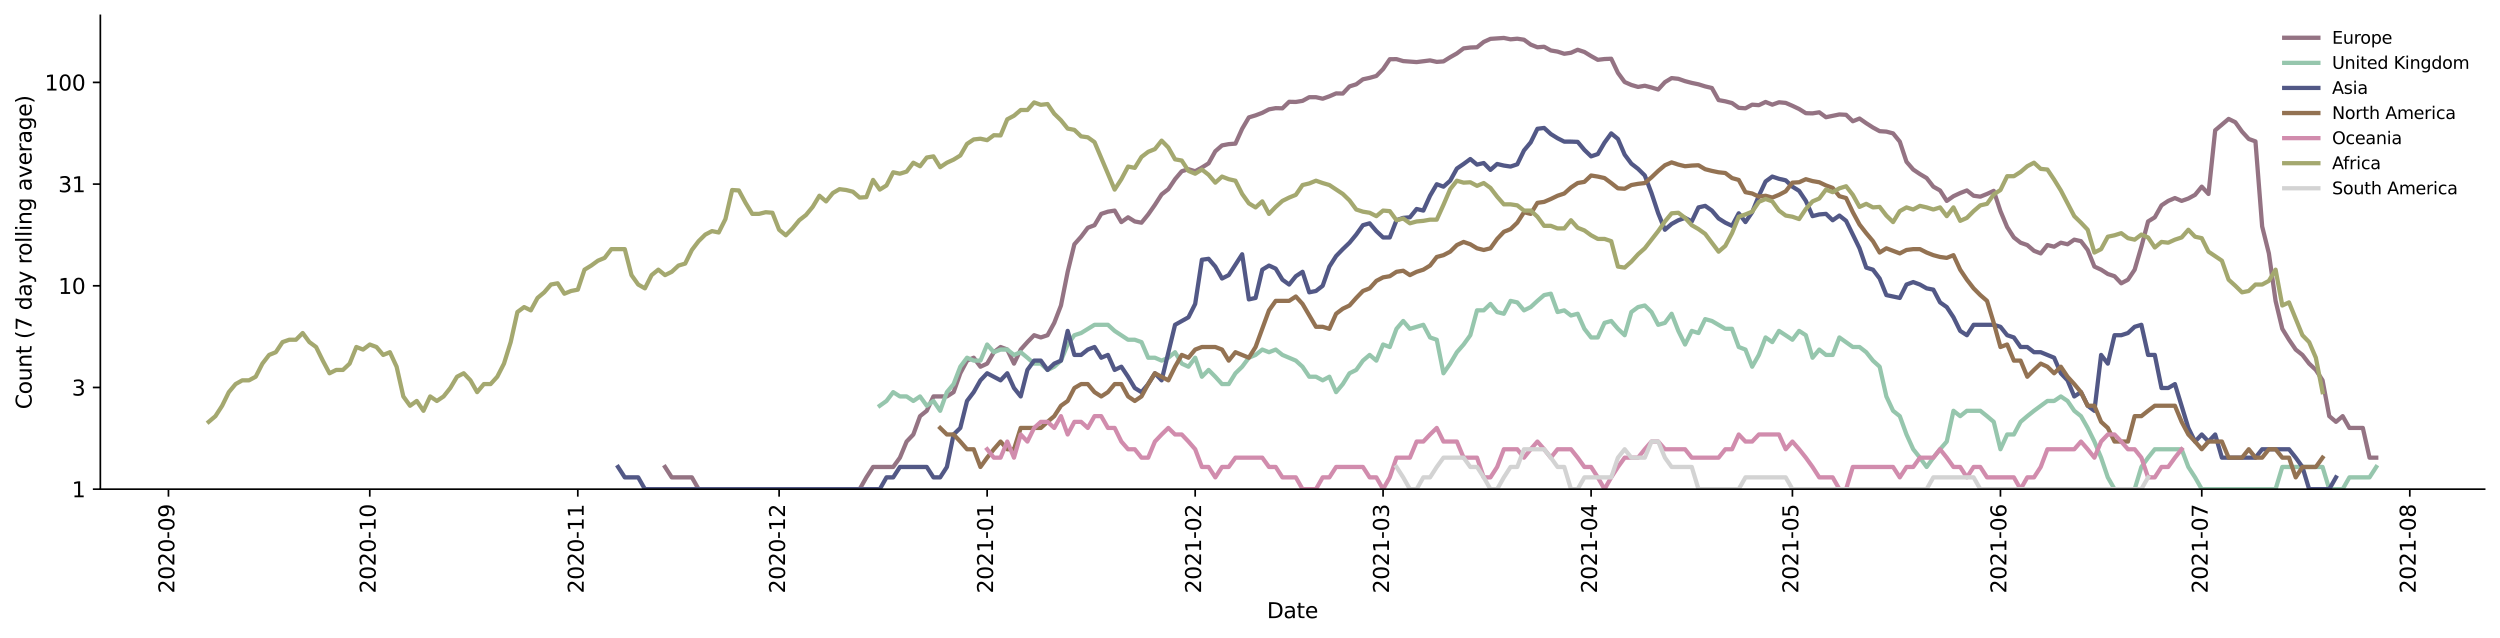 <?xml version="1.0" encoding="utf-8" standalone="no"?>
<!DOCTYPE svg PUBLIC "-//W3C//DTD SVG 1.1//EN"
  "http://www.w3.org/Graphics/SVG/1.1/DTD/svg11.dtd">
<svg height="298.621pt" version="1.1" viewBox="0 0 1170.166 298.621" width="1170.166pt" xmlns="http://www.w3.org/2000/svg" xmlns:xlink="http://www.w3.org/1999/xlink">
 <defs>
  <style type="text/css">*{stroke-linecap:butt;stroke-linejoin:round;}</style>
 </defs>
 <g id="figure_1">
  <g id="patch_1">
   <path d="M 0 298.621 
L 1170.166 298.621 
L 1170.166 0 
L 0 0 
z
" style="fill:#ffffff;"/>
  </g>
  <g id="axes_1">
   <g id="patch_2">
    <path d="M 46.966 228.96 
L 1162.966 228.96 
L 1162.966 7.2 
L 46.966 7.2 
z
" style="fill:#ffffff;"/>
   </g>
   <g id="matplotlib.axis_1">
    <g id="xtick_1">
     <g id="line2d_1">
      <defs>
       <path d="M 0 0 
L 0 3.5 
" id="m5147dbf317" style="stroke:#000000;stroke-width:0.8;"/>
      </defs>
      <g>
       <use style="stroke:#000000;stroke-width:0.8;" x="78.847" xlink:href="#m5147dbf317" y="228.96"/>
      </g>
     </g>
     <g id="text_1">
      <!-- 2020-09 -->
      <g transform="translate(81.606 277.743)rotate(-90)scale(0.1 -0.1)">
       <defs>
        <path d="M 1228 531 
L 3431 531 
L 3431 0 
L 469 0 
L 469 531 
Q 828 903 1448 1529 
Q 2069 2156 2228 2338 
Q 2531 2678 2651 2914 
Q 2772 3150 2772 3378 
Q 2772 3750 2511 3984 
Q 2250 4219 1831 4219 
Q 1534 4219 1204 4116 
Q 875 4013 500 3803 
L 500 4441 
Q 881 4594 1212 4672 
Q 1544 4750 1819 4750 
Q 2544 4750 2975 4387 
Q 3406 4025 3406 3419 
Q 3406 3131 3298 2873 
Q 3191 2616 2906 2266 
Q 2828 2175 2409 1742 
Q 1991 1309 1228 531 
z
" id="DejaVuSans-32" transform="scale(0.016)"/>
        <path d="M 2034 4250 
Q 1547 4250 1301 3770 
Q 1056 3291 1056 2328 
Q 1056 1369 1301 889 
Q 1547 409 2034 409 
Q 2525 409 2770 889 
Q 3016 1369 3016 2328 
Q 3016 3291 2770 3770 
Q 2525 4250 2034 4250 
z
M 2034 4750 
Q 2819 4750 3233 4129 
Q 3647 3509 3647 2328 
Q 3647 1150 3233 529 
Q 2819 -91 2034 -91 
Q 1250 -91 836 529 
Q 422 1150 422 2328 
Q 422 3509 836 4129 
Q 1250 4750 2034 4750 
z
" id="DejaVuSans-30" transform="scale(0.016)"/>
        <path d="M 313 2009 
L 1997 2009 
L 1997 1497 
L 313 1497 
L 313 2009 
z
" id="DejaVuSans-2d" transform="scale(0.016)"/>
        <path d="M 703 97 
L 703 672 
Q 941 559 1184 500 
Q 1428 441 1663 441 
Q 2288 441 2617 861 
Q 2947 1281 2994 2138 
Q 2813 1869 2534 1725 
Q 2256 1581 1919 1581 
Q 1219 1581 811 2004 
Q 403 2428 403 3163 
Q 403 3881 828 4315 
Q 1253 4750 1959 4750 
Q 2769 4750 3195 4129 
Q 3622 3509 3622 2328 
Q 3622 1225 3098 567 
Q 2575 -91 1691 -91 
Q 1453 -91 1209 -44 
Q 966 3 703 97 
z
M 1959 2075 
Q 2384 2075 2632 2365 
Q 2881 2656 2881 3163 
Q 2881 3666 2632 3958 
Q 2384 4250 1959 4250 
Q 1534 4250 1286 3958 
Q 1038 3666 1038 3163 
Q 1038 2656 1286 2365 
Q 1534 2075 1959 2075 
z
" id="DejaVuSans-39" transform="scale(0.016)"/>
       </defs>
       <use xlink:href="#DejaVuSans-32"/>
       <use x="63.623" xlink:href="#DejaVuSans-30"/>
       <use x="127.246" xlink:href="#DejaVuSans-32"/>
       <use x="190.869" xlink:href="#DejaVuSans-30"/>
       <use x="254.492" xlink:href="#DejaVuSans-2d"/>
       <use x="290.576" xlink:href="#DejaVuSans-30"/>
       <use x="354.199" xlink:href="#DejaVuSans-39"/>
      </g>
     </g>
    </g>
    <g id="xtick_2">
     <g id="line2d_2">
      <g>
       <use style="stroke:#000000;stroke-width:0.8;" x="173.077" xlink:href="#m5147dbf317" y="228.96"/>
      </g>
     </g>
     <g id="text_2">
      <!-- 2020-10 -->
      <g transform="translate(175.836 277.743)rotate(-90)scale(0.1 -0.1)">
       <defs>
        <path d="M 794 531 
L 1825 531 
L 1825 4091 
L 703 3866 
L 703 4441 
L 1819 4666 
L 2450 4666 
L 2450 531 
L 3481 531 
L 3481 0 
L 794 0 
L 794 531 
z
" id="DejaVuSans-31" transform="scale(0.016)"/>
       </defs>
       <use xlink:href="#DejaVuSans-32"/>
       <use x="63.623" xlink:href="#DejaVuSans-30"/>
       <use x="127.246" xlink:href="#DejaVuSans-32"/>
       <use x="190.869" xlink:href="#DejaVuSans-30"/>
       <use x="254.492" xlink:href="#DejaVuSans-2d"/>
       <use x="290.576" xlink:href="#DejaVuSans-31"/>
       <use x="354.199" xlink:href="#DejaVuSans-30"/>
      </g>
     </g>
    </g>
    <g id="xtick_3">
     <g id="line2d_3">
      <g>
       <use style="stroke:#000000;stroke-width:0.8;" x="270.448" xlink:href="#m5147dbf317" y="228.96"/>
      </g>
     </g>
     <g id="text_3">
      <!-- 2020-11 -->
      <g transform="translate(273.208 277.743)rotate(-90)scale(0.1 -0.1)">
       <use xlink:href="#DejaVuSans-32"/>
       <use x="63.623" xlink:href="#DejaVuSans-30"/>
       <use x="127.246" xlink:href="#DejaVuSans-32"/>
       <use x="190.869" xlink:href="#DejaVuSans-30"/>
       <use x="254.492" xlink:href="#DejaVuSans-2d"/>
       <use x="290.576" xlink:href="#DejaVuSans-31"/>
       <use x="354.199" xlink:href="#DejaVuSans-31"/>
      </g>
     </g>
    </g>
    <g id="xtick_4">
     <g id="line2d_4">
      <g>
       <use style="stroke:#000000;stroke-width:0.8;" x="364.679" xlink:href="#m5147dbf317" y="228.96"/>
      </g>
     </g>
     <g id="text_4">
      <!-- 2020-12 -->
      <g transform="translate(367.438 277.743)rotate(-90)scale(0.1 -0.1)">
       <use xlink:href="#DejaVuSans-32"/>
       <use x="63.623" xlink:href="#DejaVuSans-30"/>
       <use x="127.246" xlink:href="#DejaVuSans-32"/>
       <use x="190.869" xlink:href="#DejaVuSans-30"/>
       <use x="254.492" xlink:href="#DejaVuSans-2d"/>
       <use x="290.576" xlink:href="#DejaVuSans-31"/>
       <use x="354.199" xlink:href="#DejaVuSans-32"/>
      </g>
     </g>
    </g>
    <g id="xtick_5">
     <g id="line2d_5">
      <g>
       <use style="stroke:#000000;stroke-width:0.8;" x="462.05" xlink:href="#m5147dbf317" y="228.96"/>
      </g>
     </g>
     <g id="text_5">
      <!-- 2021-01 -->
      <g transform="translate(464.809 277.743)rotate(-90)scale(0.1 -0.1)">
       <use xlink:href="#DejaVuSans-32"/>
       <use x="63.623" xlink:href="#DejaVuSans-30"/>
       <use x="127.246" xlink:href="#DejaVuSans-32"/>
       <use x="190.869" xlink:href="#DejaVuSans-31"/>
       <use x="254.492" xlink:href="#DejaVuSans-2d"/>
       <use x="290.576" xlink:href="#DejaVuSans-30"/>
       <use x="354.199" xlink:href="#DejaVuSans-31"/>
      </g>
     </g>
    </g>
    <g id="xtick_6">
     <g id="line2d_6">
      <g>
       <use style="stroke:#000000;stroke-width:0.8;" x="559.421" xlink:href="#m5147dbf317" y="228.96"/>
      </g>
     </g>
     <g id="text_6">
      <!-- 2021-02 -->
      <g transform="translate(562.18 277.743)rotate(-90)scale(0.1 -0.1)">
       <use xlink:href="#DejaVuSans-32"/>
       <use x="63.623" xlink:href="#DejaVuSans-30"/>
       <use x="127.246" xlink:href="#DejaVuSans-32"/>
       <use x="190.869" xlink:href="#DejaVuSans-31"/>
       <use x="254.492" xlink:href="#DejaVuSans-2d"/>
       <use x="290.576" xlink:href="#DejaVuSans-30"/>
       <use x="354.199" xlink:href="#DejaVuSans-32"/>
      </g>
     </g>
    </g>
    <g id="xtick_7">
     <g id="line2d_7">
      <g>
       <use style="stroke:#000000;stroke-width:0.8;" x="647.369" xlink:href="#m5147dbf317" y="228.96"/>
      </g>
     </g>
     <g id="text_7">
      <!-- 2021-03 -->
      <g transform="translate(650.129 277.743)rotate(-90)scale(0.1 -0.1)">
       <defs>
        <path d="M 2597 2516 
Q 3050 2419 3304 2112 
Q 3559 1806 3559 1356 
Q 3559 666 3084 287 
Q 2609 -91 1734 -91 
Q 1441 -91 1130 -33 
Q 819 25 488 141 
L 488 750 
Q 750 597 1062 519 
Q 1375 441 1716 441 
Q 2309 441 2620 675 
Q 2931 909 2931 1356 
Q 2931 1769 2642 2001 
Q 2353 2234 1838 2234 
L 1294 2234 
L 1294 2753 
L 1863 2753 
Q 2328 2753 2575 2939 
Q 2822 3125 2822 3475 
Q 2822 3834 2567 4026 
Q 2313 4219 1838 4219 
Q 1578 4219 1281 4162 
Q 984 4106 628 3988 
L 628 4550 
Q 988 4650 1302 4700 
Q 1616 4750 1894 4750 
Q 2613 4750 3031 4423 
Q 3450 4097 3450 3541 
Q 3450 3153 3228 2886 
Q 3006 2619 2597 2516 
z
" id="DejaVuSans-33" transform="scale(0.016)"/>
       </defs>
       <use xlink:href="#DejaVuSans-32"/>
       <use x="63.623" xlink:href="#DejaVuSans-30"/>
       <use x="127.246" xlink:href="#DejaVuSans-32"/>
       <use x="190.869" xlink:href="#DejaVuSans-31"/>
       <use x="254.492" xlink:href="#DejaVuSans-2d"/>
       <use x="290.576" xlink:href="#DejaVuSans-30"/>
       <use x="354.199" xlink:href="#DejaVuSans-33"/>
      </g>
     </g>
    </g>
    <g id="xtick_8">
     <g id="line2d_8">
      <g>
       <use style="stroke:#000000;stroke-width:0.8;" x="744.74" xlink:href="#m5147dbf317" y="228.96"/>
      </g>
     </g>
     <g id="text_8">
      <!-- 2021-04 -->
      <g transform="translate(747.5 277.743)rotate(-90)scale(0.1 -0.1)">
       <defs>
        <path d="M 2419 4116 
L 825 1625 
L 2419 1625 
L 2419 4116 
z
M 2253 4666 
L 3047 4666 
L 3047 1625 
L 3713 1625 
L 3713 1100 
L 3047 1100 
L 3047 0 
L 2419 0 
L 2419 1100 
L 313 1100 
L 313 1709 
L 2253 4666 
z
" id="DejaVuSans-34" transform="scale(0.016)"/>
       </defs>
       <use xlink:href="#DejaVuSans-32"/>
       <use x="63.623" xlink:href="#DejaVuSans-30"/>
       <use x="127.246" xlink:href="#DejaVuSans-32"/>
       <use x="190.869" xlink:href="#DejaVuSans-31"/>
       <use x="254.492" xlink:href="#DejaVuSans-2d"/>
       <use x="290.576" xlink:href="#DejaVuSans-30"/>
       <use x="354.199" xlink:href="#DejaVuSans-34"/>
      </g>
     </g>
    </g>
    <g id="xtick_9">
     <g id="line2d_9">
      <g>
       <use style="stroke:#000000;stroke-width:0.8;" x="838.971" xlink:href="#m5147dbf317" y="228.96"/>
      </g>
     </g>
     <g id="text_9">
      <!-- 2021-05 -->
      <g transform="translate(841.73 277.743)rotate(-90)scale(0.1 -0.1)">
       <defs>
        <path d="M 691 4666 
L 3169 4666 
L 3169 4134 
L 1269 4134 
L 1269 2991 
Q 1406 3038 1543 3061 
Q 1681 3084 1819 3084 
Q 2600 3084 3056 2656 
Q 3513 2228 3513 1497 
Q 3513 744 3044 326 
Q 2575 -91 1722 -91 
Q 1428 -91 1123 -41 
Q 819 9 494 109 
L 494 744 
Q 775 591 1075 516 
Q 1375 441 1709 441 
Q 2250 441 2565 725 
Q 2881 1009 2881 1497 
Q 2881 1984 2565 2268 
Q 2250 2553 1709 2553 
Q 1456 2553 1204 2497 
Q 953 2441 691 2322 
L 691 4666 
z
" id="DejaVuSans-35" transform="scale(0.016)"/>
       </defs>
       <use xlink:href="#DejaVuSans-32"/>
       <use x="63.623" xlink:href="#DejaVuSans-30"/>
       <use x="127.246" xlink:href="#DejaVuSans-32"/>
       <use x="190.869" xlink:href="#DejaVuSans-31"/>
       <use x="254.492" xlink:href="#DejaVuSans-2d"/>
       <use x="290.576" xlink:href="#DejaVuSans-30"/>
       <use x="354.199" xlink:href="#DejaVuSans-35"/>
      </g>
     </g>
    </g>
    <g id="xtick_10">
     <g id="line2d_10">
      <g>
       <use style="stroke:#000000;stroke-width:0.8;" x="936.342" xlink:href="#m5147dbf317" y="228.96"/>
      </g>
     </g>
     <g id="text_10">
      <!-- 2021-06 -->
      <g transform="translate(939.101 277.743)rotate(-90)scale(0.1 -0.1)">
       <defs>
        <path d="M 2113 2584 
Q 1688 2584 1439 2293 
Q 1191 2003 1191 1497 
Q 1191 994 1439 701 
Q 1688 409 2113 409 
Q 2538 409 2786 701 
Q 3034 994 3034 1497 
Q 3034 2003 2786 2293 
Q 2538 2584 2113 2584 
z
M 3366 4563 
L 3366 3988 
Q 3128 4100 2886 4159 
Q 2644 4219 2406 4219 
Q 1781 4219 1451 3797 
Q 1122 3375 1075 2522 
Q 1259 2794 1537 2939 
Q 1816 3084 2150 3084 
Q 2853 3084 3261 2657 
Q 3669 2231 3669 1497 
Q 3669 778 3244 343 
Q 2819 -91 2113 -91 
Q 1303 -91 875 529 
Q 447 1150 447 2328 
Q 447 3434 972 4092 
Q 1497 4750 2381 4750 
Q 2619 4750 2861 4703 
Q 3103 4656 3366 4563 
z
" id="DejaVuSans-36" transform="scale(0.016)"/>
       </defs>
       <use xlink:href="#DejaVuSans-32"/>
       <use x="63.623" xlink:href="#DejaVuSans-30"/>
       <use x="127.246" xlink:href="#DejaVuSans-32"/>
       <use x="190.869" xlink:href="#DejaVuSans-31"/>
       <use x="254.492" xlink:href="#DejaVuSans-2d"/>
       <use x="290.576" xlink:href="#DejaVuSans-30"/>
       <use x="354.199" xlink:href="#DejaVuSans-36"/>
      </g>
     </g>
    </g>
    <g id="xtick_11">
     <g id="line2d_11">
      <g>
       <use style="stroke:#000000;stroke-width:0.8;" x="1030.572" xlink:href="#m5147dbf317" y="228.96"/>
      </g>
     </g>
     <g id="text_11">
      <!-- 2021-07 -->
      <g transform="translate(1033.332 277.743)rotate(-90)scale(0.1 -0.1)">
       <defs>
        <path d="M 525 4666 
L 3525 4666 
L 3525 4397 
L 1831 0 
L 1172 0 
L 2766 4134 
L 525 4134 
L 525 4666 
z
" id="DejaVuSans-37" transform="scale(0.016)"/>
       </defs>
       <use xlink:href="#DejaVuSans-32"/>
       <use x="63.623" xlink:href="#DejaVuSans-30"/>
       <use x="127.246" xlink:href="#DejaVuSans-32"/>
       <use x="190.869" xlink:href="#DejaVuSans-31"/>
       <use x="254.492" xlink:href="#DejaVuSans-2d"/>
       <use x="290.576" xlink:href="#DejaVuSans-30"/>
       <use x="354.199" xlink:href="#DejaVuSans-37"/>
      </g>
     </g>
    </g>
    <g id="xtick_12">
     <g id="line2d_12">
      <g>
       <use style="stroke:#000000;stroke-width:0.8;" x="1127.943" xlink:href="#m5147dbf317" y="228.96"/>
      </g>
     </g>
     <g id="text_12">
      <!-- 2021-08 -->
      <g transform="translate(1130.703 277.743)rotate(-90)scale(0.1 -0.1)">
       <defs>
        <path d="M 2034 2216 
Q 1584 2216 1326 1975 
Q 1069 1734 1069 1313 
Q 1069 891 1326 650 
Q 1584 409 2034 409 
Q 2484 409 2743 651 
Q 3003 894 3003 1313 
Q 3003 1734 2745 1975 
Q 2488 2216 2034 2216 
z
M 1403 2484 
Q 997 2584 770 2862 
Q 544 3141 544 3541 
Q 544 4100 942 4425 
Q 1341 4750 2034 4750 
Q 2731 4750 3128 4425 
Q 3525 4100 3525 3541 
Q 3525 3141 3298 2862 
Q 3072 2584 2669 2484 
Q 3125 2378 3379 2068 
Q 3634 1759 3634 1313 
Q 3634 634 3220 271 
Q 2806 -91 2034 -91 
Q 1263 -91 848 271 
Q 434 634 434 1313 
Q 434 1759 690 2068 
Q 947 2378 1403 2484 
z
M 1172 3481 
Q 1172 3119 1398 2916 
Q 1625 2713 2034 2713 
Q 2441 2713 2670 2916 
Q 2900 3119 2900 3481 
Q 2900 3844 2670 4047 
Q 2441 4250 2034 4250 
Q 1625 4250 1398 4047 
Q 1172 3844 1172 3481 
z
" id="DejaVuSans-38" transform="scale(0.016)"/>
       </defs>
       <use xlink:href="#DejaVuSans-32"/>
       <use x="63.623" xlink:href="#DejaVuSans-30"/>
       <use x="127.246" xlink:href="#DejaVuSans-32"/>
       <use x="190.869" xlink:href="#DejaVuSans-31"/>
       <use x="254.492" xlink:href="#DejaVuSans-2d"/>
       <use x="290.576" xlink:href="#DejaVuSans-30"/>
       <use x="354.199" xlink:href="#DejaVuSans-38"/>
      </g>
     </g>
    </g>
    <g id="text_13">
     <!-- Date -->
     <g transform="translate(593.015 289.341)scale(0.1 -0.1)">
      <defs>
       <path d="M 1259 4147 
L 1259 519 
L 2022 519 
Q 2988 519 3436 956 
Q 3884 1394 3884 2338 
Q 3884 3275 3436 3711 
Q 2988 4147 2022 4147 
L 1259 4147 
z
M 628 4666 
L 1925 4666 
Q 3281 4666 3915 4102 
Q 4550 3538 4550 2338 
Q 4550 1131 3912 565 
Q 3275 0 1925 0 
L 628 0 
L 628 4666 
z
" id="DejaVuSans-44" transform="scale(0.016)"/>
       <path d="M 2194 1759 
Q 1497 1759 1228 1600 
Q 959 1441 959 1056 
Q 959 750 1161 570 
Q 1363 391 1709 391 
Q 2188 391 2477 730 
Q 2766 1069 2766 1631 
L 2766 1759 
L 2194 1759 
z
M 3341 1997 
L 3341 0 
L 2766 0 
L 2766 531 
Q 2569 213 2275 61 
Q 1981 -91 1556 -91 
Q 1019 -91 701 211 
Q 384 513 384 1019 
Q 384 1609 779 1909 
Q 1175 2209 1959 2209 
L 2766 2209 
L 2766 2266 
Q 2766 2663 2505 2880 
Q 2244 3097 1772 3097 
Q 1472 3097 1187 3025 
Q 903 2953 641 2809 
L 641 3341 
Q 956 3463 1253 3523 
Q 1550 3584 1831 3584 
Q 2591 3584 2966 3190 
Q 3341 2797 3341 1997 
z
" id="DejaVuSans-61" transform="scale(0.016)"/>
       <path d="M 1172 4494 
L 1172 3500 
L 2356 3500 
L 2356 3053 
L 1172 3053 
L 1172 1153 
Q 1172 725 1289 603 
Q 1406 481 1766 481 
L 2356 481 
L 2356 0 
L 1766 0 
Q 1100 0 847 248 
Q 594 497 594 1153 
L 594 3053 
L 172 3053 
L 172 3500 
L 594 3500 
L 594 4494 
L 1172 4494 
z
" id="DejaVuSans-74" transform="scale(0.016)"/>
       <path d="M 3597 1894 
L 3597 1613 
L 953 1613 
Q 991 1019 1311 708 
Q 1631 397 2203 397 
Q 2534 397 2845 478 
Q 3156 559 3463 722 
L 3463 178 
Q 3153 47 2828 -22 
Q 2503 -91 2169 -91 
Q 1331 -91 842 396 
Q 353 884 353 1716 
Q 353 2575 817 3079 
Q 1281 3584 2069 3584 
Q 2775 3584 3186 3129 
Q 3597 2675 3597 1894 
z
M 3022 2063 
Q 3016 2534 2758 2815 
Q 2500 3097 2075 3097 
Q 1594 3097 1305 2825 
Q 1016 2553 972 2059 
L 3022 2063 
z
" id="DejaVuSans-65" transform="scale(0.016)"/>
      </defs>
      <use xlink:href="#DejaVuSans-44"/>
      <use x="77.002" xlink:href="#DejaVuSans-61"/>
      <use x="138.281" xlink:href="#DejaVuSans-74"/>
      <use x="177.49" xlink:href="#DejaVuSans-65"/>
     </g>
    </g>
   </g>
   <g id="matplotlib.axis_2">
    <g id="ytick_1">
     <g id="line2d_13">
      <defs>
       <path d="M 0 0 
L -3.5 0 
" id="mda9edb7bde" style="stroke:#000000;stroke-width:0.8;"/>
      </defs>
      <g>
       <use style="stroke:#000000;stroke-width:0.8;" x="46.966" xlink:href="#mda9edb7bde" y="228.96"/>
      </g>
     </g>
     <g id="text_14">
      <!-- 1 -->
      <g transform="translate(33.603 232.759)scale(0.1 -0.1)">
       <use xlink:href="#DejaVuSans-31"/>
      </g>
     </g>
    </g>
    <g id="ytick_2">
     <g id="line2d_14">
      <g>
       <use style="stroke:#000000;stroke-width:0.8;" x="46.966" xlink:href="#mda9edb7bde" y="181.363"/>
      </g>
     </g>
     <g id="text_15">
      <!-- 3 -->
      <g transform="translate(33.603 185.162)scale(0.1 -0.1)">
       <use xlink:href="#DejaVuSans-33"/>
      </g>
     </g>
    </g>
    <g id="ytick_3">
     <g id="line2d_15">
      <g>
       <use style="stroke:#000000;stroke-width:0.8;" x="46.966" xlink:href="#mda9edb7bde" y="133.765"/>
      </g>
     </g>
     <g id="text_16">
      <!-- 10 -->
      <g transform="translate(27.241 137.565)scale(0.1 -0.1)">
       <use xlink:href="#DejaVuSans-31"/>
       <use x="63.623" xlink:href="#DejaVuSans-30"/>
      </g>
     </g>
    </g>
    <g id="ytick_4">
     <g id="line2d_16">
      <g>
       <use style="stroke:#000000;stroke-width:0.8;" x="46.966" xlink:href="#mda9edb7bde" y="86.168"/>
      </g>
     </g>
     <g id="text_17">
      <!-- 31 -->
      <g transform="translate(27.241 89.967)scale(0.1 -0.1)">
       <use xlink:href="#DejaVuSans-33"/>
       <use x="63.623" xlink:href="#DejaVuSans-31"/>
      </g>
     </g>
    </g>
    <g id="ytick_5">
     <g id="line2d_17">
      <g>
       <use style="stroke:#000000;stroke-width:0.8;" x="46.966" xlink:href="#mda9edb7bde" y="38.571"/>
      </g>
     </g>
     <g id="text_18">
      <!-- 100 -->
      <g transform="translate(20.878 42.37)scale(0.1 -0.1)">
       <use xlink:href="#DejaVuSans-31"/>
       <use x="63.623" xlink:href="#DejaVuSans-30"/>
       <use x="127.246" xlink:href="#DejaVuSans-30"/>
      </g>
     </g>
    </g>
    <g id="text_19">
     <!-- Count (7 day rolling average) -->
     <g transform="translate(14.798 191.548)rotate(-90)scale(0.1 -0.1)">
      <defs>
       <path d="M 4122 4306 
L 4122 3641 
Q 3803 3938 3442 4084 
Q 3081 4231 2675 4231 
Q 1875 4231 1450 3742 
Q 1025 3253 1025 2328 
Q 1025 1406 1450 917 
Q 1875 428 2675 428 
Q 3081 428 3442 575 
Q 3803 722 4122 1019 
L 4122 359 
Q 3791 134 3420 21 
Q 3050 -91 2638 -91 
Q 1578 -91 968 557 
Q 359 1206 359 2328 
Q 359 3453 968 4101 
Q 1578 4750 2638 4750 
Q 3056 4750 3426 4639 
Q 3797 4528 4122 4306 
z
" id="DejaVuSans-43" transform="scale(0.016)"/>
       <path d="M 1959 3097 
Q 1497 3097 1228 2736 
Q 959 2375 959 1747 
Q 959 1119 1226 758 
Q 1494 397 1959 397 
Q 2419 397 2687 759 
Q 2956 1122 2956 1747 
Q 2956 2369 2687 2733 
Q 2419 3097 1959 3097 
z
M 1959 3584 
Q 2709 3584 3137 3096 
Q 3566 2609 3566 1747 
Q 3566 888 3137 398 
Q 2709 -91 1959 -91 
Q 1206 -91 779 398 
Q 353 888 353 1747 
Q 353 2609 779 3096 
Q 1206 3584 1959 3584 
z
" id="DejaVuSans-6f" transform="scale(0.016)"/>
       <path d="M 544 1381 
L 544 3500 
L 1119 3500 
L 1119 1403 
Q 1119 906 1312 657 
Q 1506 409 1894 409 
Q 2359 409 2629 706 
Q 2900 1003 2900 1516 
L 2900 3500 
L 3475 3500 
L 3475 0 
L 2900 0 
L 2900 538 
Q 2691 219 2414 64 
Q 2138 -91 1772 -91 
Q 1169 -91 856 284 
Q 544 659 544 1381 
z
M 1991 3584 
L 1991 3584 
z
" id="DejaVuSans-75" transform="scale(0.016)"/>
       <path d="M 3513 2113 
L 3513 0 
L 2938 0 
L 2938 2094 
Q 2938 2591 2744 2837 
Q 2550 3084 2163 3084 
Q 1697 3084 1428 2787 
Q 1159 2491 1159 1978 
L 1159 0 
L 581 0 
L 581 3500 
L 1159 3500 
L 1159 2956 
Q 1366 3272 1645 3428 
Q 1925 3584 2291 3584 
Q 2894 3584 3203 3211 
Q 3513 2838 3513 2113 
z
" id="DejaVuSans-6e" transform="scale(0.016)"/>
       <path id="DejaVuSans-20" transform="scale(0.016)"/>
       <path d="M 1984 4856 
Q 1566 4138 1362 3434 
Q 1159 2731 1159 2009 
Q 1159 1288 1364 580 
Q 1569 -128 1984 -844 
L 1484 -844 
Q 1016 -109 783 600 
Q 550 1309 550 2009 
Q 550 2706 781 3412 
Q 1013 4119 1484 4856 
L 1984 4856 
z
" id="DejaVuSans-28" transform="scale(0.016)"/>
       <path d="M 2906 2969 
L 2906 4863 
L 3481 4863 
L 3481 0 
L 2906 0 
L 2906 525 
Q 2725 213 2448 61 
Q 2172 -91 1784 -91 
Q 1150 -91 751 415 
Q 353 922 353 1747 
Q 353 2572 751 3078 
Q 1150 3584 1784 3584 
Q 2172 3584 2448 3432 
Q 2725 3281 2906 2969 
z
M 947 1747 
Q 947 1113 1208 752 
Q 1469 391 1925 391 
Q 2381 391 2643 752 
Q 2906 1113 2906 1747 
Q 2906 2381 2643 2742 
Q 2381 3103 1925 3103 
Q 1469 3103 1208 2742 
Q 947 2381 947 1747 
z
" id="DejaVuSans-64" transform="scale(0.016)"/>
       <path d="M 2059 -325 
Q 1816 -950 1584 -1140 
Q 1353 -1331 966 -1331 
L 506 -1331 
L 506 -850 
L 844 -850 
Q 1081 -850 1212 -737 
Q 1344 -625 1503 -206 
L 1606 56 
L 191 3500 
L 800 3500 
L 1894 763 
L 2988 3500 
L 3597 3500 
L 2059 -325 
z
" id="DejaVuSans-79" transform="scale(0.016)"/>
       <path d="M 2631 2963 
Q 2534 3019 2420 3045 
Q 2306 3072 2169 3072 
Q 1681 3072 1420 2755 
Q 1159 2438 1159 1844 
L 1159 0 
L 581 0 
L 581 3500 
L 1159 3500 
L 1159 2956 
Q 1341 3275 1631 3429 
Q 1922 3584 2338 3584 
Q 2397 3584 2469 3576 
Q 2541 3569 2628 3553 
L 2631 2963 
z
" id="DejaVuSans-72" transform="scale(0.016)"/>
       <path d="M 603 4863 
L 1178 4863 
L 1178 0 
L 603 0 
L 603 4863 
z
" id="DejaVuSans-6c" transform="scale(0.016)"/>
       <path d="M 603 3500 
L 1178 3500 
L 1178 0 
L 603 0 
L 603 3500 
z
M 603 4863 
L 1178 4863 
L 1178 4134 
L 603 4134 
L 603 4863 
z
" id="DejaVuSans-69" transform="scale(0.016)"/>
       <path d="M 2906 1791 
Q 2906 2416 2648 2759 
Q 2391 3103 1925 3103 
Q 1463 3103 1205 2759 
Q 947 2416 947 1791 
Q 947 1169 1205 825 
Q 1463 481 1925 481 
Q 2391 481 2648 825 
Q 2906 1169 2906 1791 
z
M 3481 434 
Q 3481 -459 3084 -895 
Q 2688 -1331 1869 -1331 
Q 1566 -1331 1297 -1286 
Q 1028 -1241 775 -1147 
L 775 -588 
Q 1028 -725 1275 -790 
Q 1522 -856 1778 -856 
Q 2344 -856 2625 -561 
Q 2906 -266 2906 331 
L 2906 616 
Q 2728 306 2450 153 
Q 2172 0 1784 0 
Q 1141 0 747 490 
Q 353 981 353 1791 
Q 353 2603 747 3093 
Q 1141 3584 1784 3584 
Q 2172 3584 2450 3431 
Q 2728 3278 2906 2969 
L 2906 3500 
L 3481 3500 
L 3481 434 
z
" id="DejaVuSans-67" transform="scale(0.016)"/>
       <path d="M 191 3500 
L 800 3500 
L 1894 563 
L 2988 3500 
L 3597 3500 
L 2284 0 
L 1503 0 
L 191 3500 
z
" id="DejaVuSans-76" transform="scale(0.016)"/>
       <path d="M 513 4856 
L 1013 4856 
Q 1481 4119 1714 3412 
Q 1947 2706 1947 2009 
Q 1947 1309 1714 600 
Q 1481 -109 1013 -844 
L 513 -844 
Q 928 -128 1133 580 
Q 1338 1288 1338 2009 
Q 1338 2731 1133 3434 
Q 928 4138 513 4856 
z
" id="DejaVuSans-29" transform="scale(0.016)"/>
      </defs>
      <use xlink:href="#DejaVuSans-43"/>
      <use x="69.824" xlink:href="#DejaVuSans-6f"/>
      <use x="131.006" xlink:href="#DejaVuSans-75"/>
      <use x="194.385" xlink:href="#DejaVuSans-6e"/>
      <use x="257.764" xlink:href="#DejaVuSans-74"/>
      <use x="296.973" xlink:href="#DejaVuSans-20"/>
      <use x="328.76" xlink:href="#DejaVuSans-28"/>
      <use x="367.773" xlink:href="#DejaVuSans-37"/>
      <use x="431.396" xlink:href="#DejaVuSans-20"/>
      <use x="463.184" xlink:href="#DejaVuSans-64"/>
      <use x="526.66" xlink:href="#DejaVuSans-61"/>
      <use x="587.939" xlink:href="#DejaVuSans-79"/>
      <use x="647.119" xlink:href="#DejaVuSans-20"/>
      <use x="678.906" xlink:href="#DejaVuSans-72"/>
      <use x="717.77" xlink:href="#DejaVuSans-6f"/>
      <use x="778.951" xlink:href="#DejaVuSans-6c"/>
      <use x="806.734" xlink:href="#DejaVuSans-6c"/>
      <use x="834.518" xlink:href="#DejaVuSans-69"/>
      <use x="862.301" xlink:href="#DejaVuSans-6e"/>
      <use x="925.68" xlink:href="#DejaVuSans-67"/>
      <use x="989.156" xlink:href="#DejaVuSans-20"/>
      <use x="1020.943" xlink:href="#DejaVuSans-61"/>
      <use x="1082.223" xlink:href="#DejaVuSans-76"/>
      <use x="1141.402" xlink:href="#DejaVuSans-65"/>
      <use x="1202.926" xlink:href="#DejaVuSans-72"/>
      <use x="1244.039" xlink:href="#DejaVuSans-61"/>
      <use x="1305.318" xlink:href="#DejaVuSans-67"/>
      <use x="1368.795" xlink:href="#DejaVuSans-65"/>
      <use x="1430.318" xlink:href="#DejaVuSans-29"/>
     </g>
    </g>
   </g>
   <g id="line2d_18">
    <path clip-path="url(#p90f7df5b09)" d="M 311.281 218.57 
L 314.422 223.439 
L 323.845 223.439 
L 326.986 228.96 
L 402.371 228.96 
L 405.512 223.439 
L 408.653 218.57 
L 418.076 218.57 
L 421.217 214.214 
L 424.358 206.677 
L 427.499 203.367 
L 430.64 194.783 
L 433.781 192.277 
L 436.922 185.558 
L 443.204 185.558 
L 446.345 183.541 
L 449.486 174.711 
L 452.627 168.795 
L 455.768 167.439 
L 458.909 171.647 
L 462.05 170.196 
L 465.191 164.854 
L 468.332 162.422 
L 471.473 163.62 
L 474.614 170.196 
L 477.755 163.62 
L 480.896 160.124 
L 484.037 156.901 
L 487.178 157.948 
L 490.319 156.901 
L 493.46 151.123 
L 496.601 142.991 
L 499.742 127.224 
L 502.883 114.334 
L 506.024 110.798 
L 509.165 106.612 
L 512.306 105.405 
L 515.447 100.108 
L 518.588 99.075 
L 521.729 98.567 
L 524.87 103.944 
L 528.011 101.709 
L 531.152 103.658 
L 534.293 104.232 
L 537.434 100.371 
L 540.575 95.883 
L 543.716 90.988 
L 546.857 88.543 
L 549.998 83.872 
L 553.139 80.157 
L 556.28 79.199 
L 559.421 80.157 
L 562.562 78.418 
L 565.703 76.452 
L 568.844 70.803 
L 571.985 68.062 
L 575.126 67.464 
L 578.267 67.227 
L 581.408 60.284 
L 584.549 54.951 
L 587.69 53.997 
L 590.831 52.813 
L 593.972 51.179 
L 597.113 50.622 
L 600.254 50.701 
L 603.395 47.648 
L 606.536 47.722 
L 609.677 47.209 
L 612.818 45.498 
L 615.959 45.498 
L 619.1 46.203 
L 622.241 45.082 
L 625.382 43.722 
L 628.523 43.788 
L 631.664 40.443 
L 634.805 39.466 
L 637.946 37.12 
L 641.087 36.441 
L 644.228 35.553 
L 647.369 32.333 
L 650.51 27.724 
L 653.651 27.678 
L 656.792 28.596 
L 663.074 29.063 
L 669.356 28.273 
L 672.497 28.969 
L 675.638 28.736 
L 678.779 26.781 
L 681.92 24.999 
L 685.061 22.643 
L 688.202 22.243 
L 691.343 22.124 
L 694.484 19.622 
L 697.625 18.191 
L 703.907 17.76 
L 707.048 18.408 
L 710.189 18.119 
L 713.33 18.589 
L 716.471 20.873 
L 719.612 22.124 
L 722.753 21.886 
L 725.894 23.619 
L 729.035 24.157 
L 732.176 25.169 
L 735.317 24.702 
L 738.458 23.291 
L 741.599 24.324 
L 744.74 26.251 
L 747.881 27.997 
L 751.022 27.633 
L 754.163 27.497 
L 757.304 34.097 
L 760.446 38.394 
L 763.587 39.769 
L 766.728 40.691 
L 769.869 40.135 
L 773.01 40.941 
L 776.151 41.89 
L 779.292 38.453 
L 782.433 36.553 
L 785.574 36.892 
L 788.715 37.984 
L 791.856 38.807 
L 794.997 39.466 
L 798.138 40.443 
L 801.279 41.192 
L 804.42 46.847 
L 807.561 47.428 
L 810.702 48.241 
L 813.843 50.464 
L 816.984 50.701 
L 820.125 48.994 
L 823.266 49.223 
L 826.407 47.722 
L 829.548 48.994 
L 832.689 47.87 
L 835.83 48.167 
L 838.971 49.53 
L 842.112 51.019 
L 845.253 52.98 
L 848.394 53.064 
L 851.535 52.564 
L 854.676 54.864 
L 860.958 53.57 
L 864.099 53.74 
L 867.24 56.745 
L 870.381 55.481 
L 873.522 57.672 
L 876.663 59.689 
L 879.804 61.398 
L 882.945 61.603 
L 886.086 62.436 
L 889.227 66.293 
L 892.368 75.721 
L 895.509 79.357 
L 898.65 81.47 
L 901.791 83.345 
L 904.932 87.373 
L 908.073 89.141 
L 911.214 94.035 
L 914.355 91.836 
L 917.496 90.363 
L 920.637 89.141 
L 923.778 91.622 
L 926.919 92.051 
L 930.06 90.778 
L 933.201 89.342 
L 936.342 98.82 
L 939.483 106.307 
L 942.624 111.139 
L 945.765 113.602 
L 948.906 114.705 
L 952.047 117.398 
L 955.188 118.608 
L 958.329 114.705 
L 961.47 115.457 
L 964.611 113.602 
L 967.752 114.334 
L 970.893 112.177 
L 974.034 112.883 
L 977.175 117.002 
L 980.316 124.777 
L 983.457 126.228 
L 986.598 128.245 
L 989.739 129.291 
L 992.88 132.601 
L 996.021 130.913 
L 999.162 126.228 
L 1002.303 115.457 
L 1005.444 103.658 
L 1008.585 101.709 
L 1011.726 96.12 
L 1014.867 94.035 
L 1018.008 92.702 
L 1021.149 94.035 
L 1024.29 92.921 
L 1027.431 91.198 
L 1030.572 87.373 
L 1033.713 90.778 
L 1036.854 60.989 
L 1043.136 55.66 
L 1046.277 57.206 
L 1049.418 61.603 
L 1052.559 65.042 
L 1055.7 66.177 
L 1058.841 106.004 
L 1061.982 118.608 
L 1065.123 140.833 
L 1068.264 153.911 
L 1071.405 159.022 
L 1074.546 163.62 
L 1077.687 166.127 
L 1080.828 170.196 
L 1083.969 173.151 
L 1087.11 178.02 
L 1090.251 194.783 
L 1093.392 197.451 
L 1096.533 194.783 
L 1099.674 200.304 
L 1105.956 200.304 
L 1109.097 214.214 
L 1112.238 214.214 
L 1112.238 214.214 
" style="fill:none;stroke:#947383;stroke-linecap:square;stroke-width:2;"/>
   </g>
   <g id="line2d_19">
    <path clip-path="url(#p90f7df5b09)" d="M 411.794 189.914 
L 414.935 187.678 
L 418.076 183.541 
L 421.217 185.558 
L 424.358 185.558 
L 427.499 187.678 
L 430.64 185.558 
L 433.781 189.914 
L 436.922 187.678 
L 440.063 192.277 
L 443.204 183.541 
L 446.345 179.78 
L 449.486 171.647 
L 452.627 167.439 
L 455.768 168.795 
L 458.909 168.795 
L 462.05 161.257 
L 465.191 164.854 
L 468.332 163.62 
L 471.473 163.62 
L 474.614 166.127 
L 477.755 164.854 
L 480.896 167.439 
L 484.037 170.196 
L 487.178 170.196 
L 490.319 173.151 
L 493.46 171.647 
L 496.601 168.795 
L 499.742 161.257 
L 502.883 156.901 
L 506.024 155.88 
L 512.306 152.032 
L 518.588 152.032 
L 521.729 154.884 
L 528.011 159.022 
L 531.152 159.022 
L 534.293 160.124 
L 537.434 167.439 
L 540.575 167.439 
L 543.716 168.795 
L 546.857 167.439 
L 549.998 164.854 
L 553.139 170.196 
L 556.28 171.647 
L 559.421 167.439 
L 562.562 176.332 
L 565.703 173.151 
L 568.844 176.332 
L 571.985 179.78 
L 575.126 179.78 
L 578.267 174.711 
L 581.408 171.647 
L 584.549 167.439 
L 587.69 166.127 
L 590.831 163.62 
L 593.972 164.854 
L 597.113 163.62 
L 600.254 166.127 
L 606.536 168.795 
L 609.677 171.647 
L 612.818 176.332 
L 615.959 176.332 
L 619.1 178.02 
L 622.241 176.332 
L 625.382 183.541 
L 628.523 179.78 
L 631.664 174.711 
L 634.805 173.151 
L 637.946 168.795 
L 641.087 166.127 
L 644.228 168.795 
L 647.369 161.257 
L 650.51 162.422 
L 653.651 153.911 
L 656.792 150.234 
L 659.933 153.911 
L 666.215 152.032 
L 669.356 157.948 
L 672.497 159.022 
L 675.638 174.711 
L 678.779 170.196 
L 681.92 164.854 
L 685.061 161.257 
L 688.202 156.901 
L 691.343 145.267 
L 694.484 145.267 
L 697.625 142.259 
L 700.766 146.054 
L 703.907 146.857 
L 707.048 140.833 
L 710.189 141.54 
L 713.33 145.267 
L 716.471 143.736 
L 719.612 140.833 
L 722.753 138.121 
L 725.894 137.47 
L 729.035 146.054 
L 732.176 145.267 
L 735.317 147.676 
L 738.458 146.857 
L 741.599 153.911 
L 744.74 157.948 
L 747.881 157.948 
L 751.022 151.123 
L 754.163 150.234 
L 757.304 153.911 
L 760.446 156.901 
L 763.587 146.054 
L 766.728 143.736 
L 769.869 142.991 
L 773.01 146.054 
L 776.151 152.032 
L 779.292 151.123 
L 782.433 146.857 
L 785.574 154.884 
L 788.715 161.257 
L 791.856 154.884 
L 794.997 155.88 
L 798.138 149.364 
L 801.279 150.234 
L 807.561 153.911 
L 810.702 153.911 
L 813.843 162.422 
L 816.984 163.62 
L 820.125 171.647 
L 823.266 166.127 
L 826.407 157.948 
L 829.548 160.124 
L 832.689 154.884 
L 838.971 159.022 
L 842.112 154.884 
L 845.253 156.901 
L 848.394 167.439 
L 851.535 163.62 
L 854.676 166.127 
L 857.817 166.127 
L 860.958 157.948 
L 867.24 162.422 
L 870.381 162.422 
L 873.522 164.854 
L 876.663 168.795 
L 879.804 171.647 
L 882.945 185.558 
L 886.086 192.277 
L 889.227 194.783 
L 892.368 203.367 
L 895.509 210.274 
L 898.65 214.214 
L 901.791 218.57 
L 904.932 214.214 
L 908.073 210.274 
L 911.214 206.677 
L 914.355 192.277 
L 917.496 194.783 
L 920.637 192.277 
L 926.919 192.277 
L 930.06 194.783 
L 933.201 197.451 
L 936.342 210.274 
L 939.483 203.367 
L 942.624 203.367 
L 945.765 197.451 
L 948.906 194.783 
L 952.047 192.277 
L 958.329 187.678 
L 961.47 187.678 
L 964.611 185.558 
L 967.752 187.678 
L 970.893 192.277 
L 974.034 194.783 
L 977.175 200.304 
L 980.316 206.677 
L 983.457 214.214 
L 986.598 223.439 
L 989.739 228.96 
L 999.162 228.96 
L 1002.303 218.57 
L 1005.444 214.214 
L 1008.585 210.274 
L 1021.149 210.274 
L 1024.29 218.57 
L 1027.431 223.439 
L 1030.572 228.96 
L 1065.123 228.96 
L 1068.264 218.57 
L 1087.11 218.57 
L 1090.251 228.96 
L 1096.533 228.96 
L 1099.674 223.439 
L 1109.097 223.439 
L 1112.238 218.57 
L 1112.238 218.57 
" style="fill:none;stroke:#96c6ad;stroke-linecap:square;stroke-width:2;"/>
   </g>
   <g id="line2d_20">
    <path clip-path="url(#p90f7df5b09)" d="M 289.294 218.57 
L 292.435 223.439 
L 298.717 223.439 
L 301.858 228.96 
L 411.794 228.96 
L 414.935 223.439 
L 418.076 223.439 
L 421.217 218.57 
L 433.781 218.57 
L 436.922 223.439 
L 440.063 223.439 
L 443.204 218.57 
L 446.345 203.367 
L 449.486 200.304 
L 452.627 187.678 
L 455.768 183.541 
L 458.909 178.02 
L 462.05 174.711 
L 468.332 178.02 
L 471.473 174.711 
L 474.614 181.617 
L 477.755 185.558 
L 480.896 173.151 
L 484.037 168.795 
L 487.178 168.795 
L 490.319 173.151 
L 493.46 170.196 
L 496.601 168.795 
L 499.742 154.884 
L 502.883 166.127 
L 506.024 166.127 
L 509.165 163.62 
L 512.306 162.422 
L 515.447 167.439 
L 518.588 166.127 
L 521.729 173.151 
L 524.87 171.647 
L 528.011 176.332 
L 531.152 181.617 
L 534.293 183.541 
L 537.434 179.78 
L 540.575 174.711 
L 543.716 178.02 
L 549.998 152.032 
L 556.28 148.511 
L 559.421 142.259 
L 562.562 121.578 
L 565.703 121.14 
L 568.844 124.777 
L 571.985 130.365 
L 575.126 128.765 
L 581.408 119.019 
L 584.549 140.138 
L 587.69 139.455 
L 590.831 126.228 
L 593.972 124.304 
L 597.113 125.738 
L 600.254 130.913 
L 603.395 133.179 
L 606.536 129.291 
L 609.677 127.224 
L 612.818 136.829 
L 615.959 136.198 
L 619.1 133.765 
L 622.241 124.777 
L 625.382 119.855 
L 628.523 116.61 
L 631.664 113.602 
L 634.805 109.794 
L 637.946 105.405 
L 641.087 104.522 
L 644.228 108.173 
L 647.369 111.139 
L 650.51 111.139 
L 653.651 103.092 
L 656.792 101.982 
L 659.933 101.709 
L 663.074 97.818 
L 666.215 98.567 
L 669.356 91.622 
L 672.497 86.235 
L 675.638 87.373 
L 678.779 84.585 
L 681.92 78.885 
L 685.061 76.749 
L 688.202 74.435 
L 691.343 77.047 
L 694.484 76.305 
L 697.625 79.516 
L 700.766 76.749 
L 703.907 77.499 
L 707.048 77.956 
L 710.189 76.898 
L 713.33 70.418 
L 716.471 66.641 
L 719.612 60.284 
L 722.753 59.887 
L 725.894 62.753 
L 729.035 64.707 
L 732.176 66.293 
L 735.317 66.293 
L 738.458 66.408 
L 741.599 70.164 
L 744.74 73.189 
L 747.881 72.111 
L 751.022 66.757 
L 754.163 62.436 
L 757.304 65.042 
L 760.446 72.378 
L 763.587 76.6 
L 766.728 79.042 
L 769.869 82.142 
L 773.01 90.363 
L 776.151 99.847 
L 779.292 107.541 
L 782.433 104.815 
L 785.574 103.092 
L 788.715 101.982 
L 791.856 103.658 
L 794.997 97.082 
L 798.138 96.359 
L 801.279 98.567 
L 804.42 102.256 
L 807.561 104.232 
L 810.702 105.704 
L 813.843 99.847 
L 816.984 103.944 
L 820.125 99.331 
L 823.266 91.622 
L 826.407 84.946 
L 829.548 82.653 
L 832.689 83.696 
L 835.83 84.405 
L 838.971 87.373 
L 842.112 89.342 
L 845.253 94.035 
L 848.394 101.168 
L 851.535 100.371 
L 854.676 100.108 
L 857.817 103.092 
L 860.958 100.901 
L 864.099 103.374 
L 870.381 116.222 
L 873.522 125.255 
L 876.663 126.228 
L 879.804 130.365 
L 882.945 138.121 
L 889.227 139.455 
L 892.368 133.179 
L 895.509 132.03 
L 898.65 133.179 
L 901.791 134.964 
L 904.932 135.576 
L 908.073 141.54 
L 911.214 143.736 
L 914.355 148.511 
L 917.496 154.884 
L 920.637 156.901 
L 923.778 152.032 
L 933.201 152.032 
L 936.342 152.961 
L 939.483 156.901 
L 942.624 157.948 
L 945.765 162.422 
L 948.906 162.422 
L 952.047 164.854 
L 955.188 164.854 
L 961.47 167.439 
L 964.611 174.711 
L 967.752 178.02 
L 970.893 185.558 
L 974.034 183.541 
L 977.175 189.914 
L 980.316 192.277 
L 983.457 166.127 
L 986.598 170.196 
L 989.739 156.901 
L 992.88 156.901 
L 996.021 155.88 
L 999.162 152.961 
L 1002.303 152.032 
L 1005.444 166.127 
L 1008.585 166.127 
L 1011.726 181.617 
L 1014.867 181.617 
L 1018.008 179.78 
L 1024.29 200.304 
L 1027.431 206.677 
L 1030.572 203.367 
L 1033.713 206.677 
L 1036.854 203.367 
L 1039.995 214.214 
L 1055.7 214.214 
L 1058.841 210.274 
L 1071.405 210.274 
L 1074.546 214.214 
L 1077.687 218.57 
L 1080.828 228.96 
L 1090.251 228.96 
L 1093.392 223.439 
L 1093.392 223.439 
" style="fill:none;stroke:#525886;stroke-linecap:square;stroke-width:2;"/>
   </g>
   <g id="line2d_21">
    <path clip-path="url(#p90f7df5b09)" d="M 440.063 200.304 
L 443.204 203.367 
L 446.345 203.367 
L 449.486 206.677 
L 452.627 210.274 
L 455.768 210.274 
L 458.909 218.57 
L 462.05 214.214 
L 465.191 210.274 
L 468.332 206.677 
L 471.473 210.274 
L 474.614 210.274 
L 477.755 200.304 
L 487.178 200.304 
L 490.319 197.451 
L 493.46 194.783 
L 496.601 189.914 
L 499.742 187.678 
L 502.883 181.617 
L 506.024 179.78 
L 509.165 179.78 
L 512.306 183.541 
L 515.447 185.558 
L 518.588 183.541 
L 521.729 179.78 
L 524.87 179.78 
L 528.011 185.558 
L 531.152 187.678 
L 534.293 185.558 
L 537.434 179.78 
L 540.575 174.711 
L 546.857 178.02 
L 549.998 171.647 
L 553.139 166.127 
L 556.28 167.439 
L 559.421 163.62 
L 562.562 162.422 
L 568.844 162.422 
L 571.985 163.62 
L 575.126 168.795 
L 578.267 164.854 
L 584.549 167.439 
L 587.69 162.422 
L 593.972 145.267 
L 597.113 140.833 
L 603.395 140.833 
L 606.536 138.783 
L 609.677 142.259 
L 615.959 152.961 
L 619.1 152.961 
L 622.241 153.911 
L 625.382 146.857 
L 628.523 144.494 
L 631.664 142.991 
L 634.805 139.455 
L 637.946 136.198 
L 641.087 134.964 
L 644.228 131.468 
L 647.369 129.825 
L 650.51 129.291 
L 653.651 127.224 
L 656.792 126.723 
L 659.933 128.765 
L 663.074 127.224 
L 666.215 126.228 
L 669.356 124.304 
L 672.497 120.279 
L 675.638 119.435 
L 678.779 117.797 
L 681.92 114.705 
L 685.061 113.241 
L 688.202 114.334 
L 691.343 116.222 
L 694.484 117.002 
L 697.625 116.222 
L 700.766 111.828 
L 703.907 108.492 
L 707.048 107.229 
L 710.189 104.232 
L 713.33 99.331 
L 716.471 100.108 
L 719.612 94.949 
L 722.753 94.49 
L 725.894 93.142 
L 729.035 91.622 
L 732.176 90.57 
L 735.317 87.759 
L 738.458 85.678 
L 741.599 85.128 
L 744.74 82.142 
L 747.881 82.653 
L 751.022 83.345 
L 754.163 85.678 
L 757.304 88.149 
L 760.446 88.346 
L 763.587 86.611 
L 766.728 86.048 
L 769.869 85.678 
L 773.01 82.998 
L 776.151 79.996 
L 779.292 77.348 
L 782.433 76.012 
L 785.574 77.047 
L 788.715 77.803 
L 791.856 77.499 
L 794.997 77.348 
L 798.138 79.199 
L 801.279 79.996 
L 804.42 80.644 
L 807.561 80.973 
L 810.702 83.345 
L 813.843 84.227 
L 816.984 89.952 
L 820.125 90.57 
L 823.266 92.051 
L 826.407 91.622 
L 829.548 92.484 
L 832.689 91.198 
L 835.83 89.544 
L 838.971 85.494 
L 842.112 85.31 
L 845.253 83.872 
L 848.394 84.765 
L 851.535 85.31 
L 854.676 86.8 
L 857.817 87.954 
L 860.958 91.836 
L 864.099 92.702 
L 867.24 99.331 
L 870.381 105.109 
L 873.522 109.138 
L 876.663 112.883 
L 879.804 118.201 
L 882.945 116.222 
L 889.227 118.608 
L 892.368 117.002 
L 895.509 116.61 
L 898.65 116.61 
L 901.791 118.201 
L 904.932 119.435 
L 908.073 120.279 
L 911.214 120.707 
L 914.355 119.435 
L 917.496 126.228 
L 920.637 130.913 
L 923.778 134.964 
L 926.919 138.121 
L 930.06 140.833 
L 933.201 151.123 
L 936.342 162.422 
L 939.483 161.257 
L 942.624 168.795 
L 945.765 168.795 
L 948.906 176.332 
L 952.047 173.151 
L 955.188 170.196 
L 958.329 171.647 
L 961.47 174.711 
L 964.611 171.647 
L 967.752 176.332 
L 970.893 179.78 
L 974.034 183.541 
L 977.175 189.914 
L 980.316 189.914 
L 983.457 197.451 
L 986.598 200.304 
L 989.739 206.677 
L 996.021 206.677 
L 999.162 194.783 
L 1002.303 194.783 
L 1005.444 192.277 
L 1008.585 189.914 
L 1018.008 189.914 
L 1021.149 197.451 
L 1024.29 203.367 
L 1027.431 206.677 
L 1030.572 210.274 
L 1033.713 206.677 
L 1039.995 206.677 
L 1043.136 214.214 
L 1049.418 214.214 
L 1052.559 210.274 
L 1055.7 214.214 
L 1058.841 214.214 
L 1061.982 210.274 
L 1065.123 210.274 
L 1068.264 214.214 
L 1071.405 214.214 
L 1074.546 223.439 
L 1077.687 218.57 
L 1083.969 218.57 
L 1087.11 214.214 
L 1087.11 214.214 
" style="fill:none;stroke:#937252;stroke-linecap:square;stroke-width:2;"/>
   </g>
   <g id="line2d_22">
    <path clip-path="url(#p90f7df5b09)" d="M 462.05 210.274 
L 465.191 214.214 
L 468.332 214.214 
L 471.473 206.677 
L 474.614 214.214 
L 477.755 203.367 
L 480.896 206.677 
L 484.037 200.304 
L 487.178 197.451 
L 490.319 197.451 
L 493.46 200.304 
L 496.601 194.783 
L 499.742 203.367 
L 502.883 197.451 
L 506.024 197.451 
L 509.165 200.304 
L 512.306 194.783 
L 515.447 194.783 
L 518.588 200.304 
L 521.729 200.304 
L 524.87 206.677 
L 528.011 210.274 
L 531.152 210.274 
L 534.293 214.214 
L 537.434 214.214 
L 540.575 206.677 
L 543.716 203.367 
L 546.857 200.304 
L 549.998 203.367 
L 553.139 203.367 
L 556.28 206.677 
L 559.421 210.274 
L 562.562 218.57 
L 565.703 218.57 
L 568.844 223.439 
L 571.985 218.57 
L 575.126 218.57 
L 578.267 214.214 
L 590.831 214.214 
L 593.972 218.57 
L 597.113 218.57 
L 600.254 223.439 
L 606.536 223.439 
L 609.677 228.96 
L 615.959 228.96 
L 619.1 223.439 
L 622.241 223.439 
L 625.382 218.57 
L 637.946 218.57 
L 641.087 223.439 
L 644.228 223.439 
L 647.369 228.96 
L 650.51 223.439 
L 653.651 214.214 
L 659.933 214.214 
L 663.074 206.677 
L 666.215 206.677 
L 669.356 203.367 
L 672.497 200.304 
L 675.638 206.677 
L 681.92 206.677 
L 685.061 214.214 
L 691.343 214.214 
L 694.484 223.439 
L 697.625 223.439 
L 700.766 218.57 
L 703.907 210.274 
L 710.189 210.274 
L 713.33 214.214 
L 716.471 210.274 
L 719.612 206.677 
L 722.753 210.274 
L 725.894 214.214 
L 729.035 210.274 
L 735.317 210.274 
L 738.458 214.214 
L 741.599 218.57 
L 744.74 218.57 
L 747.881 223.439 
L 751.022 228.96 
L 754.163 223.439 
L 757.304 218.57 
L 760.446 214.214 
L 766.728 214.214 
L 769.869 210.274 
L 773.01 206.677 
L 776.151 206.677 
L 779.292 210.274 
L 788.715 210.274 
L 791.856 214.214 
L 804.42 214.214 
L 807.561 210.274 
L 810.702 210.274 
L 813.843 203.367 
L 816.984 206.677 
L 820.125 206.677 
L 823.266 203.367 
L 832.689 203.367 
L 835.83 210.274 
L 838.971 206.677 
L 842.112 210.274 
L 845.253 214.214 
L 848.394 218.57 
L 851.535 223.439 
L 857.817 223.439 
L 860.958 228.96 
L 864.099 228.96 
L 867.24 218.57 
L 886.086 218.57 
L 889.227 223.439 
L 892.368 218.57 
L 895.509 218.57 
L 898.65 214.214 
L 904.932 214.214 
L 908.073 210.274 
L 911.214 214.214 
L 914.355 218.57 
L 917.496 218.57 
L 920.637 223.439 
L 923.778 218.57 
L 926.919 218.57 
L 930.06 223.439 
L 942.624 223.439 
L 945.765 228.96 
L 948.906 223.439 
L 952.047 223.439 
L 955.188 218.57 
L 958.329 210.274 
L 970.893 210.274 
L 974.034 206.677 
L 977.175 210.274 
L 980.316 214.214 
L 983.457 206.677 
L 986.598 203.367 
L 989.739 203.367 
L 992.88 206.677 
L 996.021 210.274 
L 999.162 210.274 
L 1002.303 214.214 
L 1005.444 223.439 
L 1008.585 223.439 
L 1011.726 218.57 
L 1014.867 218.57 
L 1018.008 214.214 
L 1021.149 210.274 
L 1021.149 210.274 
" style="fill:none;stroke:#d18cad;stroke-linecap:square;stroke-width:2;"/>
   </g>
   <g id="line2d_23">
    <path clip-path="url(#p90f7df5b09)" d="M 97.693 197.451 
L 100.834 194.783 
L 103.975 189.914 
L 107.116 183.541 
L 110.257 179.78 
L 113.398 178.02 
L 116.539 178.02 
L 119.68 176.332 
L 122.821 170.196 
L 125.962 166.127 
L 129.103 164.854 
L 132.244 160.124 
L 135.385 159.022 
L 138.526 159.022 
L 141.667 155.88 
L 144.808 160.124 
L 147.949 162.422 
L 151.09 168.795 
L 154.231 174.711 
L 157.372 173.151 
L 160.513 173.151 
L 163.654 170.196 
L 166.795 162.422 
L 169.936 163.62 
L 173.077 161.257 
L 176.218 162.422 
L 179.359 166.127 
L 182.5 164.854 
L 185.641 171.647 
L 188.782 185.558 
L 191.923 189.914 
L 195.064 187.678 
L 198.205 192.277 
L 201.346 185.558 
L 204.487 187.678 
L 207.628 185.558 
L 210.769 181.617 
L 213.91 176.332 
L 217.051 174.711 
L 220.192 178.02 
L 223.333 183.541 
L 226.474 179.78 
L 229.615 179.78 
L 232.756 176.332 
L 235.897 170.196 
L 239.038 160.124 
L 242.179 146.054 
L 245.32 143.736 
L 248.461 145.267 
L 251.602 139.455 
L 254.743 136.829 
L 257.884 133.179 
L 261.025 132.601 
L 264.166 137.47 
L 267.307 136.198 
L 270.448 135.576 
L 273.589 126.228 
L 276.73 124.304 
L 279.871 122.02 
L 283.012 120.707 
L 286.153 116.61 
L 292.435 116.61 
L 295.576 128.765 
L 298.717 133.179 
L 301.858 134.964 
L 304.999 128.765 
L 308.14 126.228 
L 311.281 128.765 
L 314.422 127.224 
L 317.563 124.304 
L 320.704 123.375 
L 323.845 117.002 
L 326.986 112.883 
L 330.127 109.794 
L 333.268 108.173 
L 336.409 108.814 
L 339.55 102.533 
L 342.691 88.941 
L 345.832 89.141 
L 348.974 94.949 
L 352.115 100.108 
L 355.256 100.108 
L 358.397 99.331 
L 361.538 99.588 
L 364.679 107.541 
L 367.82 110.126 
L 370.961 106.92 
L 374.102 103.092 
L 377.243 100.635 
L 380.384 96.839 
L 383.525 91.622 
L 386.666 94.262 
L 389.807 90.363 
L 392.948 88.543 
L 396.089 88.941 
L 399.23 89.747 
L 402.371 92.484 
L 405.512 92.267 
L 408.653 84.227 
L 411.794 88.741 
L 414.935 86.8 
L 418.076 80.644 
L 421.217 81.303 
L 424.358 80.319 
L 427.499 76.158 
L 430.64 77.803 
L 433.781 73.738 
L 436.922 73.189 
L 440.063 78.263 
L 443.204 76.158 
L 446.345 74.717 
L 449.486 72.781 
L 452.627 67.345 
L 455.768 65.266 
L 458.909 64.93 
L 462.05 65.606 
L 465.191 63.287 
L 468.332 63.394 
L 471.473 55.839 
L 474.614 54.169 
L 477.755 51.501 
L 480.896 51.501 
L 484.037 47.944 
L 487.178 49.07 
L 490.319 48.691 
L 493.46 53.232 
L 496.601 56.289 
L 499.742 60.185 
L 502.883 60.787 
L 506.024 63.827 
L 509.165 64.265 
L 512.306 66.524 
L 521.729 88.741 
L 524.87 83.872 
L 528.011 77.956 
L 531.152 78.573 
L 534.293 73.462 
L 537.434 71.061 
L 540.575 69.785 
L 543.716 65.833 
L 546.857 69.038 
L 549.998 74.576 
L 553.139 75.144 
L 556.28 79.996 
L 559.421 81.303 
L 562.562 79.357 
L 565.703 81.804 
L 568.844 85.494 
L 571.985 82.653 
L 575.126 83.872 
L 578.267 84.585 
L 581.408 90.778 
L 584.549 95.181 
L 587.69 97.082 
L 590.831 94.262 
L 593.972 100.108 
L 597.113 96.839 
L 600.254 94.035 
L 603.395 92.484 
L 606.536 91.198 
L 609.677 86.611 
L 612.818 85.863 
L 615.959 84.585 
L 619.1 85.678 
L 622.241 86.611 
L 628.523 90.778 
L 631.664 93.81 
L 634.805 98.066 
L 637.946 99.075 
L 641.087 99.588 
L 644.228 101.168 
L 647.369 98.567 
L 650.51 98.82 
L 653.651 103.092 
L 656.792 102.256 
L 659.933 104.522 
L 663.074 103.658 
L 666.215 103.374 
L 669.356 102.811 
L 672.497 102.811 
L 675.638 95.883 
L 678.779 88.543 
L 681.92 84.585 
L 685.061 85.494 
L 688.202 85.31 
L 691.343 86.99 
L 694.484 85.678 
L 697.625 87.954 
L 700.766 92.051 
L 703.907 95.648 
L 707.048 95.648 
L 710.189 96.12 
L 713.33 98.567 
L 716.471 98.567 
L 719.612 101.438 
L 722.753 105.704 
L 725.894 105.704 
L 729.035 106.92 
L 732.176 106.92 
L 735.317 103.092 
L 738.458 106.612 
L 741.599 107.856 
L 744.74 110.126 
L 747.881 111.828 
L 751.022 111.828 
L 754.163 112.883 
L 757.304 124.777 
L 760.446 125.255 
L 763.587 122.467 
L 766.728 119.019 
L 769.869 116.222 
L 776.151 108.173 
L 779.292 103.658 
L 782.433 99.847 
L 785.574 99.588 
L 788.715 101.982 
L 791.856 105.405 
L 794.997 107.229 
L 798.138 109.465 
L 804.42 117.797 
L 807.561 115.079 
L 810.702 109.138 
L 813.843 101.438 
L 816.984 100.371 
L 820.125 99.075 
L 823.266 94.49 
L 826.407 93.142 
L 829.548 94.262 
L 832.689 98.567 
L 835.83 100.901 
L 838.971 101.438 
L 842.112 102.533 
L 845.253 97.818 
L 848.394 94.262 
L 851.535 92.921 
L 854.676 88.741 
L 857.817 89.952 
L 860.958 88.149 
L 864.099 87.181 
L 867.24 91.198 
L 870.381 96.839 
L 873.522 95.414 
L 876.663 97.082 
L 879.804 96.839 
L 882.945 100.901 
L 886.086 103.944 
L 889.227 98.82 
L 892.368 97.082 
L 895.509 98.066 
L 898.65 96.359 
L 901.791 97.082 
L 904.932 98.066 
L 908.073 97.082 
L 911.214 101.168 
L 914.355 97.082 
L 917.496 103.374 
L 920.637 101.982 
L 923.778 98.82 
L 926.919 96.12 
L 930.06 95.414 
L 933.201 90.988 
L 936.342 88.941 
L 939.483 82.482 
L 942.624 82.482 
L 945.765 80.481 
L 948.906 77.803 
L 952.047 76.158 
L 955.188 79.042 
L 958.329 79.357 
L 961.47 84.049 
L 964.611 89.141 
L 970.893 101.168 
L 974.034 104.232 
L 977.175 107.541 
L 980.316 118.201 
L 983.457 116.61 
L 986.598 110.798 
L 989.739 110.126 
L 992.88 109.138 
L 996.021 111.482 
L 999.162 112.177 
L 1002.303 109.794 
L 1005.444 111.139 
L 1008.585 115.838 
L 1011.726 113.241 
L 1014.867 113.602 
L 1018.008 112.177 
L 1021.149 111.139 
L 1024.29 107.541 
L 1027.431 110.798 
L 1030.572 111.482 
L 1033.713 117.797 
L 1039.995 122.02 
L 1043.136 130.913 
L 1046.277 133.765 
L 1049.418 136.829 
L 1052.559 136.198 
L 1055.7 133.179 
L 1058.841 133.179 
L 1061.982 131.468 
L 1065.123 126.228 
L 1068.264 142.991 
L 1071.405 141.54 
L 1077.687 156.901 
L 1080.828 160.124 
L 1083.969 167.439 
L 1087.11 183.541 
L 1087.11 183.541 
" style="fill:none;stroke:#a4a86f;stroke-linecap:square;stroke-width:2;"/>
   </g>
   <g id="line2d_24">
    <path clip-path="url(#p90f7df5b09)" d="M 653.651 218.57 
L 656.792 223.439 
L 659.933 228.96 
L 663.074 228.96 
L 666.215 223.439 
L 669.356 223.439 
L 672.497 218.57 
L 675.638 214.214 
L 678.779 214.214 
L 681.92 214.214 
L 685.061 214.214 
L 688.202 218.57 
L 691.343 218.57 
L 694.484 223.439 
L 697.625 228.96 
L 700.766 228.96 
L 703.907 223.439 
L 707.048 218.57 
L 710.189 218.57 
L 713.33 210.274 
L 716.471 210.274 
L 719.612 210.274 
L 722.753 210.274 
L 725.894 214.214 
L 729.035 218.57 
L 732.176 218.57 
L 735.317 228.96 
L 738.458 228.96 
L 741.599 223.439 
L 744.74 223.439 
L 747.881 223.439 
L 751.022 223.439 
L 754.163 223.439 
L 757.304 214.214 
L 760.446 210.274 
L 763.587 214.214 
L 766.728 214.214 
L 769.869 214.214 
L 773.01 206.677 
L 776.151 206.677 
L 779.292 214.214 
L 782.433 218.57 
L 785.574 218.57 
L 788.715 218.57 
L 791.856 218.57 
L 794.997 228.96 
L 798.138 228.96 
L 801.279 228.96 
L 804.42 228.96 
L 807.561 228.96 
L 810.702 228.96 
L 813.843 228.96 
L 816.984 223.439 
L 820.125 223.439 
L 823.266 223.439 
L 826.407 223.439 
L 829.548 223.439 
L 832.689 223.439 
L 835.83 223.439 
L 838.971 228.96 
L 842.112 228.96 
L 845.253 228.96 
L 848.394 228.96 
L 851.535 228.96 
L 854.676 228.96 
L 857.817 228.96 
L 860.958 228.96 
L 864.099 228.96 
L 867.24 228.96 
L 870.381 228.96 
L 873.522 228.96 
L 876.663 228.96 
L 879.804 228.96 
L 882.945 228.96 
L 886.086 228.96 
L 889.227 228.96 
L 892.368 228.96 
L 895.509 228.96 
L 898.65 228.96 
L 901.791 228.96 
L 904.932 223.439 
L 908.073 223.439 
L 911.214 223.439 
L 914.355 223.439 
L 917.496 223.439 
L 920.637 223.439 
L 923.778 223.439 
L 926.919 228.96 
L 930.06 228.96 
L 933.201 228.96 
L 936.342 228.96 
L 939.483 228.96 
L 942.624 228.96 
L 945.765 228.96 
L 948.906 228.96 
L 952.047 228.96 
L 955.188 228.96 
L 958.329 228.96 
L 961.47 228.96 
L 964.611 228.96 
L 967.752 228.96 
L 970.893 228.96 
L 974.034 228.96 
L 977.175 228.96 
L 980.316 228.96 
L 983.457 228.96 
L 986.598 228.96 
L 989.739 228.96 
L 992.88 228.96 
L 996.021 228.96 
L 999.162 228.96 
L 1002.303 228.96 
L 1005.444 223.439 
" style="fill:none;stroke:#d3d3d3;stroke-linecap:square;stroke-width:2;"/>
   </g>
   <g id="patch_3">
    <path d="M 46.966 228.96 
L 46.966 7.2 
" style="fill:none;stroke:#000000;stroke-linecap:square;stroke-linejoin:miter;stroke-width:0.8;"/>
   </g>
   <g id="patch_4">
    <path d="M 46.966 228.96 
L 1162.966 228.96 
" style="fill:none;stroke:#000000;stroke-linecap:square;stroke-linejoin:miter;stroke-width:0.8;"/>
   </g>
   <g id="legend_1">
    <g id="line2d_25">
     <path d="M 1069.154 17.679 
L 1085.154 17.679 
" style="fill:none;stroke:#947383;stroke-linecap:square;stroke-width:2;"/>
    </g>
    <g id="line2d_26"/>
    <g id="text_20">
     <!-- Europe -->
     <g transform="translate(1091.554 20.479)scale(0.08 -0.08)">
      <defs>
       <path d="M 628 4666 
L 3578 4666 
L 3578 4134 
L 1259 4134 
L 1259 2753 
L 3481 2753 
L 3481 2222 
L 1259 2222 
L 1259 531 
L 3634 531 
L 3634 0 
L 628 0 
L 628 4666 
z
" id="DejaVuSans-45" transform="scale(0.016)"/>
       <path d="M 1159 525 
L 1159 -1331 
L 581 -1331 
L 581 3500 
L 1159 3500 
L 1159 2969 
Q 1341 3281 1617 3432 
Q 1894 3584 2278 3584 
Q 2916 3584 3314 3078 
Q 3713 2572 3713 1747 
Q 3713 922 3314 415 
Q 2916 -91 2278 -91 
Q 1894 -91 1617 61 
Q 1341 213 1159 525 
z
M 3116 1747 
Q 3116 2381 2855 2742 
Q 2594 3103 2138 3103 
Q 1681 3103 1420 2742 
Q 1159 2381 1159 1747 
Q 1159 1113 1420 752 
Q 1681 391 2138 391 
Q 2594 391 2855 752 
Q 3116 1113 3116 1747 
z
" id="DejaVuSans-70" transform="scale(0.016)"/>
      </defs>
      <use xlink:href="#DejaVuSans-45"/>
      <use x="63.184" xlink:href="#DejaVuSans-75"/>
      <use x="126.562" xlink:href="#DejaVuSans-72"/>
      <use x="165.426" xlink:href="#DejaVuSans-6f"/>
      <use x="226.607" xlink:href="#DejaVuSans-70"/>
      <use x="290.084" xlink:href="#DejaVuSans-65"/>
     </g>
    </g>
    <g id="line2d_27">
     <path d="M 1069.154 29.421 
L 1085.154 29.421 
" style="fill:none;stroke:#96c6ad;stroke-linecap:square;stroke-width:2;"/>
    </g>
    <g id="line2d_28"/>
    <g id="text_21">
     <!-- United Kingdom -->
     <g transform="translate(1091.554 32.221)scale(0.08 -0.08)">
      <defs>
       <path d="M 556 4666 
L 1191 4666 
L 1191 1831 
Q 1191 1081 1462 751 
Q 1734 422 2344 422 
Q 2950 422 3222 751 
Q 3494 1081 3494 1831 
L 3494 4666 
L 4128 4666 
L 4128 1753 
Q 4128 841 3676 375 
Q 3225 -91 2344 -91 
Q 1459 -91 1007 375 
Q 556 841 556 1753 
L 556 4666 
z
" id="DejaVuSans-55" transform="scale(0.016)"/>
       <path d="M 628 4666 
L 1259 4666 
L 1259 2694 
L 3353 4666 
L 4166 4666 
L 1850 2491 
L 4331 0 
L 3500 0 
L 1259 2247 
L 1259 0 
L 628 0 
L 628 4666 
z
" id="DejaVuSans-4b" transform="scale(0.016)"/>
       <path d="M 3328 2828 
Q 3544 3216 3844 3400 
Q 4144 3584 4550 3584 
Q 5097 3584 5394 3201 
Q 5691 2819 5691 2113 
L 5691 0 
L 5113 0 
L 5113 2094 
Q 5113 2597 4934 2840 
Q 4756 3084 4391 3084 
Q 3944 3084 3684 2787 
Q 3425 2491 3425 1978 
L 3425 0 
L 2847 0 
L 2847 2094 
Q 2847 2600 2669 2842 
Q 2491 3084 2119 3084 
Q 1678 3084 1418 2786 
Q 1159 2488 1159 1978 
L 1159 0 
L 581 0 
L 581 3500 
L 1159 3500 
L 1159 2956 
Q 1356 3278 1631 3431 
Q 1906 3584 2284 3584 
Q 2666 3584 2933 3390 
Q 3200 3197 3328 2828 
z
" id="DejaVuSans-6d" transform="scale(0.016)"/>
      </defs>
      <use xlink:href="#DejaVuSans-55"/>
      <use x="73.193" xlink:href="#DejaVuSans-6e"/>
      <use x="136.572" xlink:href="#DejaVuSans-69"/>
      <use x="164.355" xlink:href="#DejaVuSans-74"/>
      <use x="203.564" xlink:href="#DejaVuSans-65"/>
      <use x="265.088" xlink:href="#DejaVuSans-64"/>
      <use x="328.564" xlink:href="#DejaVuSans-20"/>
      <use x="360.352" xlink:href="#DejaVuSans-4b"/>
      <use x="425.928" xlink:href="#DejaVuSans-69"/>
      <use x="453.711" xlink:href="#DejaVuSans-6e"/>
      <use x="517.09" xlink:href="#DejaVuSans-67"/>
      <use x="580.566" xlink:href="#DejaVuSans-64"/>
      <use x="644.043" xlink:href="#DejaVuSans-6f"/>
      <use x="705.225" xlink:href="#DejaVuSans-6d"/>
     </g>
    </g>
    <g id="line2d_29">
     <path d="M 1069.154 41.164 
L 1085.154 41.164 
" style="fill:none;stroke:#525886;stroke-linecap:square;stroke-width:2;"/>
    </g>
    <g id="line2d_30"/>
    <g id="text_22">
     <!-- Asia -->
     <g transform="translate(1091.554 43.964)scale(0.08 -0.08)">
      <defs>
       <path d="M 2188 4044 
L 1331 1722 
L 3047 1722 
L 2188 4044 
z
M 1831 4666 
L 2547 4666 
L 4325 0 
L 3669 0 
L 3244 1197 
L 1141 1197 
L 716 0 
L 50 0 
L 1831 4666 
z
" id="DejaVuSans-41" transform="scale(0.016)"/>
       <path d="M 2834 3397 
L 2834 2853 
Q 2591 2978 2328 3040 
Q 2066 3103 1784 3103 
Q 1356 3103 1142 2972 
Q 928 2841 928 2578 
Q 928 2378 1081 2264 
Q 1234 2150 1697 2047 
L 1894 2003 
Q 2506 1872 2764 1633 
Q 3022 1394 3022 966 
Q 3022 478 2636 193 
Q 2250 -91 1575 -91 
Q 1294 -91 989 -36 
Q 684 19 347 128 
L 347 722 
Q 666 556 975 473 
Q 1284 391 1588 391 
Q 1994 391 2212 530 
Q 2431 669 2431 922 
Q 2431 1156 2273 1281 
Q 2116 1406 1581 1522 
L 1381 1569 
Q 847 1681 609 1914 
Q 372 2147 372 2553 
Q 372 3047 722 3315 
Q 1072 3584 1716 3584 
Q 2034 3584 2315 3537 
Q 2597 3491 2834 3397 
z
" id="DejaVuSans-73" transform="scale(0.016)"/>
      </defs>
      <use xlink:href="#DejaVuSans-41"/>
      <use x="68.408" xlink:href="#DejaVuSans-73"/>
      <use x="120.508" xlink:href="#DejaVuSans-69"/>
      <use x="148.291" xlink:href="#DejaVuSans-61"/>
     </g>
    </g>
    <g id="line2d_31">
     <path d="M 1069.154 52.906 
L 1085.154 52.906 
" style="fill:none;stroke:#937252;stroke-linecap:square;stroke-width:2;"/>
    </g>
    <g id="line2d_32"/>
    <g id="text_23">
     <!-- North America -->
     <g transform="translate(1091.554 55.706)scale(0.08 -0.08)">
      <defs>
       <path d="M 628 4666 
L 1478 4666 
L 3547 763 
L 3547 4666 
L 4159 4666 
L 4159 0 
L 3309 0 
L 1241 3903 
L 1241 0 
L 628 0 
L 628 4666 
z
" id="DejaVuSans-4e" transform="scale(0.016)"/>
       <path d="M 3513 2113 
L 3513 0 
L 2938 0 
L 2938 2094 
Q 2938 2591 2744 2837 
Q 2550 3084 2163 3084 
Q 1697 3084 1428 2787 
Q 1159 2491 1159 1978 
L 1159 0 
L 581 0 
L 581 4863 
L 1159 4863 
L 1159 2956 
Q 1366 3272 1645 3428 
Q 1925 3584 2291 3584 
Q 2894 3584 3203 3211 
Q 3513 2838 3513 2113 
z
" id="DejaVuSans-68" transform="scale(0.016)"/>
       <path d="M 3122 3366 
L 3122 2828 
Q 2878 2963 2633 3030 
Q 2388 3097 2138 3097 
Q 1578 3097 1268 2742 
Q 959 2388 959 1747 
Q 959 1106 1268 751 
Q 1578 397 2138 397 
Q 2388 397 2633 464 
Q 2878 531 3122 666 
L 3122 134 
Q 2881 22 2623 -34 
Q 2366 -91 2075 -91 
Q 1284 -91 818 406 
Q 353 903 353 1747 
Q 353 2603 823 3093 
Q 1294 3584 2113 3584 
Q 2378 3584 2631 3529 
Q 2884 3475 3122 3366 
z
" id="DejaVuSans-63" transform="scale(0.016)"/>
      </defs>
      <use xlink:href="#DejaVuSans-4e"/>
      <use x="74.805" xlink:href="#DejaVuSans-6f"/>
      <use x="135.986" xlink:href="#DejaVuSans-72"/>
      <use x="177.1" xlink:href="#DejaVuSans-74"/>
      <use x="216.309" xlink:href="#DejaVuSans-68"/>
      <use x="279.688" xlink:href="#DejaVuSans-20"/>
      <use x="311.475" xlink:href="#DejaVuSans-41"/>
      <use x="379.883" xlink:href="#DejaVuSans-6d"/>
      <use x="477.295" xlink:href="#DejaVuSans-65"/>
      <use x="538.818" xlink:href="#DejaVuSans-72"/>
      <use x="579.932" xlink:href="#DejaVuSans-69"/>
      <use x="607.715" xlink:href="#DejaVuSans-63"/>
      <use x="662.695" xlink:href="#DejaVuSans-61"/>
     </g>
    </g>
    <g id="line2d_33">
     <path d="M 1069.154 64.649 
L 1085.154 64.649 
" style="fill:none;stroke:#d18cad;stroke-linecap:square;stroke-width:2;"/>
    </g>
    <g id="line2d_34"/>
    <g id="text_24">
     <!-- Oceania -->
     <g transform="translate(1091.554 67.449)scale(0.08 -0.08)">
      <defs>
       <path d="M 2522 4238 
Q 1834 4238 1429 3725 
Q 1025 3213 1025 2328 
Q 1025 1447 1429 934 
Q 1834 422 2522 422 
Q 3209 422 3611 934 
Q 4013 1447 4013 2328 
Q 4013 3213 3611 3725 
Q 3209 4238 2522 4238 
z
M 2522 4750 
Q 3503 4750 4090 4092 
Q 4678 3434 4678 2328 
Q 4678 1225 4090 567 
Q 3503 -91 2522 -91 
Q 1538 -91 948 565 
Q 359 1222 359 2328 
Q 359 3434 948 4092 
Q 1538 4750 2522 4750 
z
" id="DejaVuSans-4f" transform="scale(0.016)"/>
      </defs>
      <use xlink:href="#DejaVuSans-4f"/>
      <use x="78.711" xlink:href="#DejaVuSans-63"/>
      <use x="133.691" xlink:href="#DejaVuSans-65"/>
      <use x="195.215" xlink:href="#DejaVuSans-61"/>
      <use x="256.494" xlink:href="#DejaVuSans-6e"/>
      <use x="319.873" xlink:href="#DejaVuSans-69"/>
      <use x="347.656" xlink:href="#DejaVuSans-61"/>
     </g>
    </g>
    <g id="line2d_35">
     <path d="M 1069.154 76.391 
L 1085.154 76.391 
" style="fill:none;stroke:#a4a86f;stroke-linecap:square;stroke-width:2;"/>
    </g>
    <g id="line2d_36"/>
    <g id="text_25">
     <!-- Africa -->
     <g transform="translate(1091.554 79.191)scale(0.08 -0.08)">
      <defs>
       <path d="M 2375 4863 
L 2375 4384 
L 1825 4384 
Q 1516 4384 1395 4259 
Q 1275 4134 1275 3809 
L 1275 3500 
L 2222 3500 
L 2222 3053 
L 1275 3053 
L 1275 0 
L 697 0 
L 697 3053 
L 147 3053 
L 147 3500 
L 697 3500 
L 697 3744 
Q 697 4328 969 4595 
Q 1241 4863 1831 4863 
L 2375 4863 
z
" id="DejaVuSans-66" transform="scale(0.016)"/>
      </defs>
      <use xlink:href="#DejaVuSans-41"/>
      <use x="64.783" xlink:href="#DejaVuSans-66"/>
      <use x="99.988" xlink:href="#DejaVuSans-72"/>
      <use x="141.102" xlink:href="#DejaVuSans-69"/>
      <use x="168.885" xlink:href="#DejaVuSans-63"/>
      <use x="223.865" xlink:href="#DejaVuSans-61"/>
     </g>
    </g>
    <g id="line2d_37">
     <path d="M 1069.154 88.134 
L 1085.154 88.134 
" style="fill:none;stroke:#d3d3d3;stroke-linecap:square;stroke-width:2;"/>
    </g>
    <g id="line2d_38"/>
    <g id="text_26">
     <!-- South America -->
     <g transform="translate(1091.554 90.934)scale(0.08 -0.08)">
      <defs>
       <path d="M 3425 4513 
L 3425 3897 
Q 3066 4069 2747 4153 
Q 2428 4238 2131 4238 
Q 1616 4238 1336 4038 
Q 1056 3838 1056 3469 
Q 1056 3159 1242 3001 
Q 1428 2844 1947 2747 
L 2328 2669 
Q 3034 2534 3370 2195 
Q 3706 1856 3706 1288 
Q 3706 609 3251 259 
Q 2797 -91 1919 -91 
Q 1588 -91 1214 -16 
Q 841 59 441 206 
L 441 856 
Q 825 641 1194 531 
Q 1563 422 1919 422 
Q 2459 422 2753 634 
Q 3047 847 3047 1241 
Q 3047 1584 2836 1778 
Q 2625 1972 2144 2069 
L 1759 2144 
Q 1053 2284 737 2584 
Q 422 2884 422 3419 
Q 422 4038 858 4394 
Q 1294 4750 2059 4750 
Q 2388 4750 2728 4690 
Q 3069 4631 3425 4513 
z
" id="DejaVuSans-53" transform="scale(0.016)"/>
      </defs>
      <use xlink:href="#DejaVuSans-53"/>
      <use x="63.477" xlink:href="#DejaVuSans-6f"/>
      <use x="124.658" xlink:href="#DejaVuSans-75"/>
      <use x="188.037" xlink:href="#DejaVuSans-74"/>
      <use x="227.246" xlink:href="#DejaVuSans-68"/>
      <use x="290.625" xlink:href="#DejaVuSans-20"/>
      <use x="322.412" xlink:href="#DejaVuSans-41"/>
      <use x="390.82" xlink:href="#DejaVuSans-6d"/>
      <use x="488.232" xlink:href="#DejaVuSans-65"/>
      <use x="549.756" xlink:href="#DejaVuSans-72"/>
      <use x="590.869" xlink:href="#DejaVuSans-69"/>
      <use x="618.652" xlink:href="#DejaVuSans-63"/>
      <use x="673.633" xlink:href="#DejaVuSans-61"/>
     </g>
    </g>
   </g>
  </g>
 </g>
 <defs>
  <clipPath id="p90f7df5b09">
   <rect height="221.76" width="1116" x="46.966" y="7.2"/>
  </clipPath>
 </defs>
</svg>
